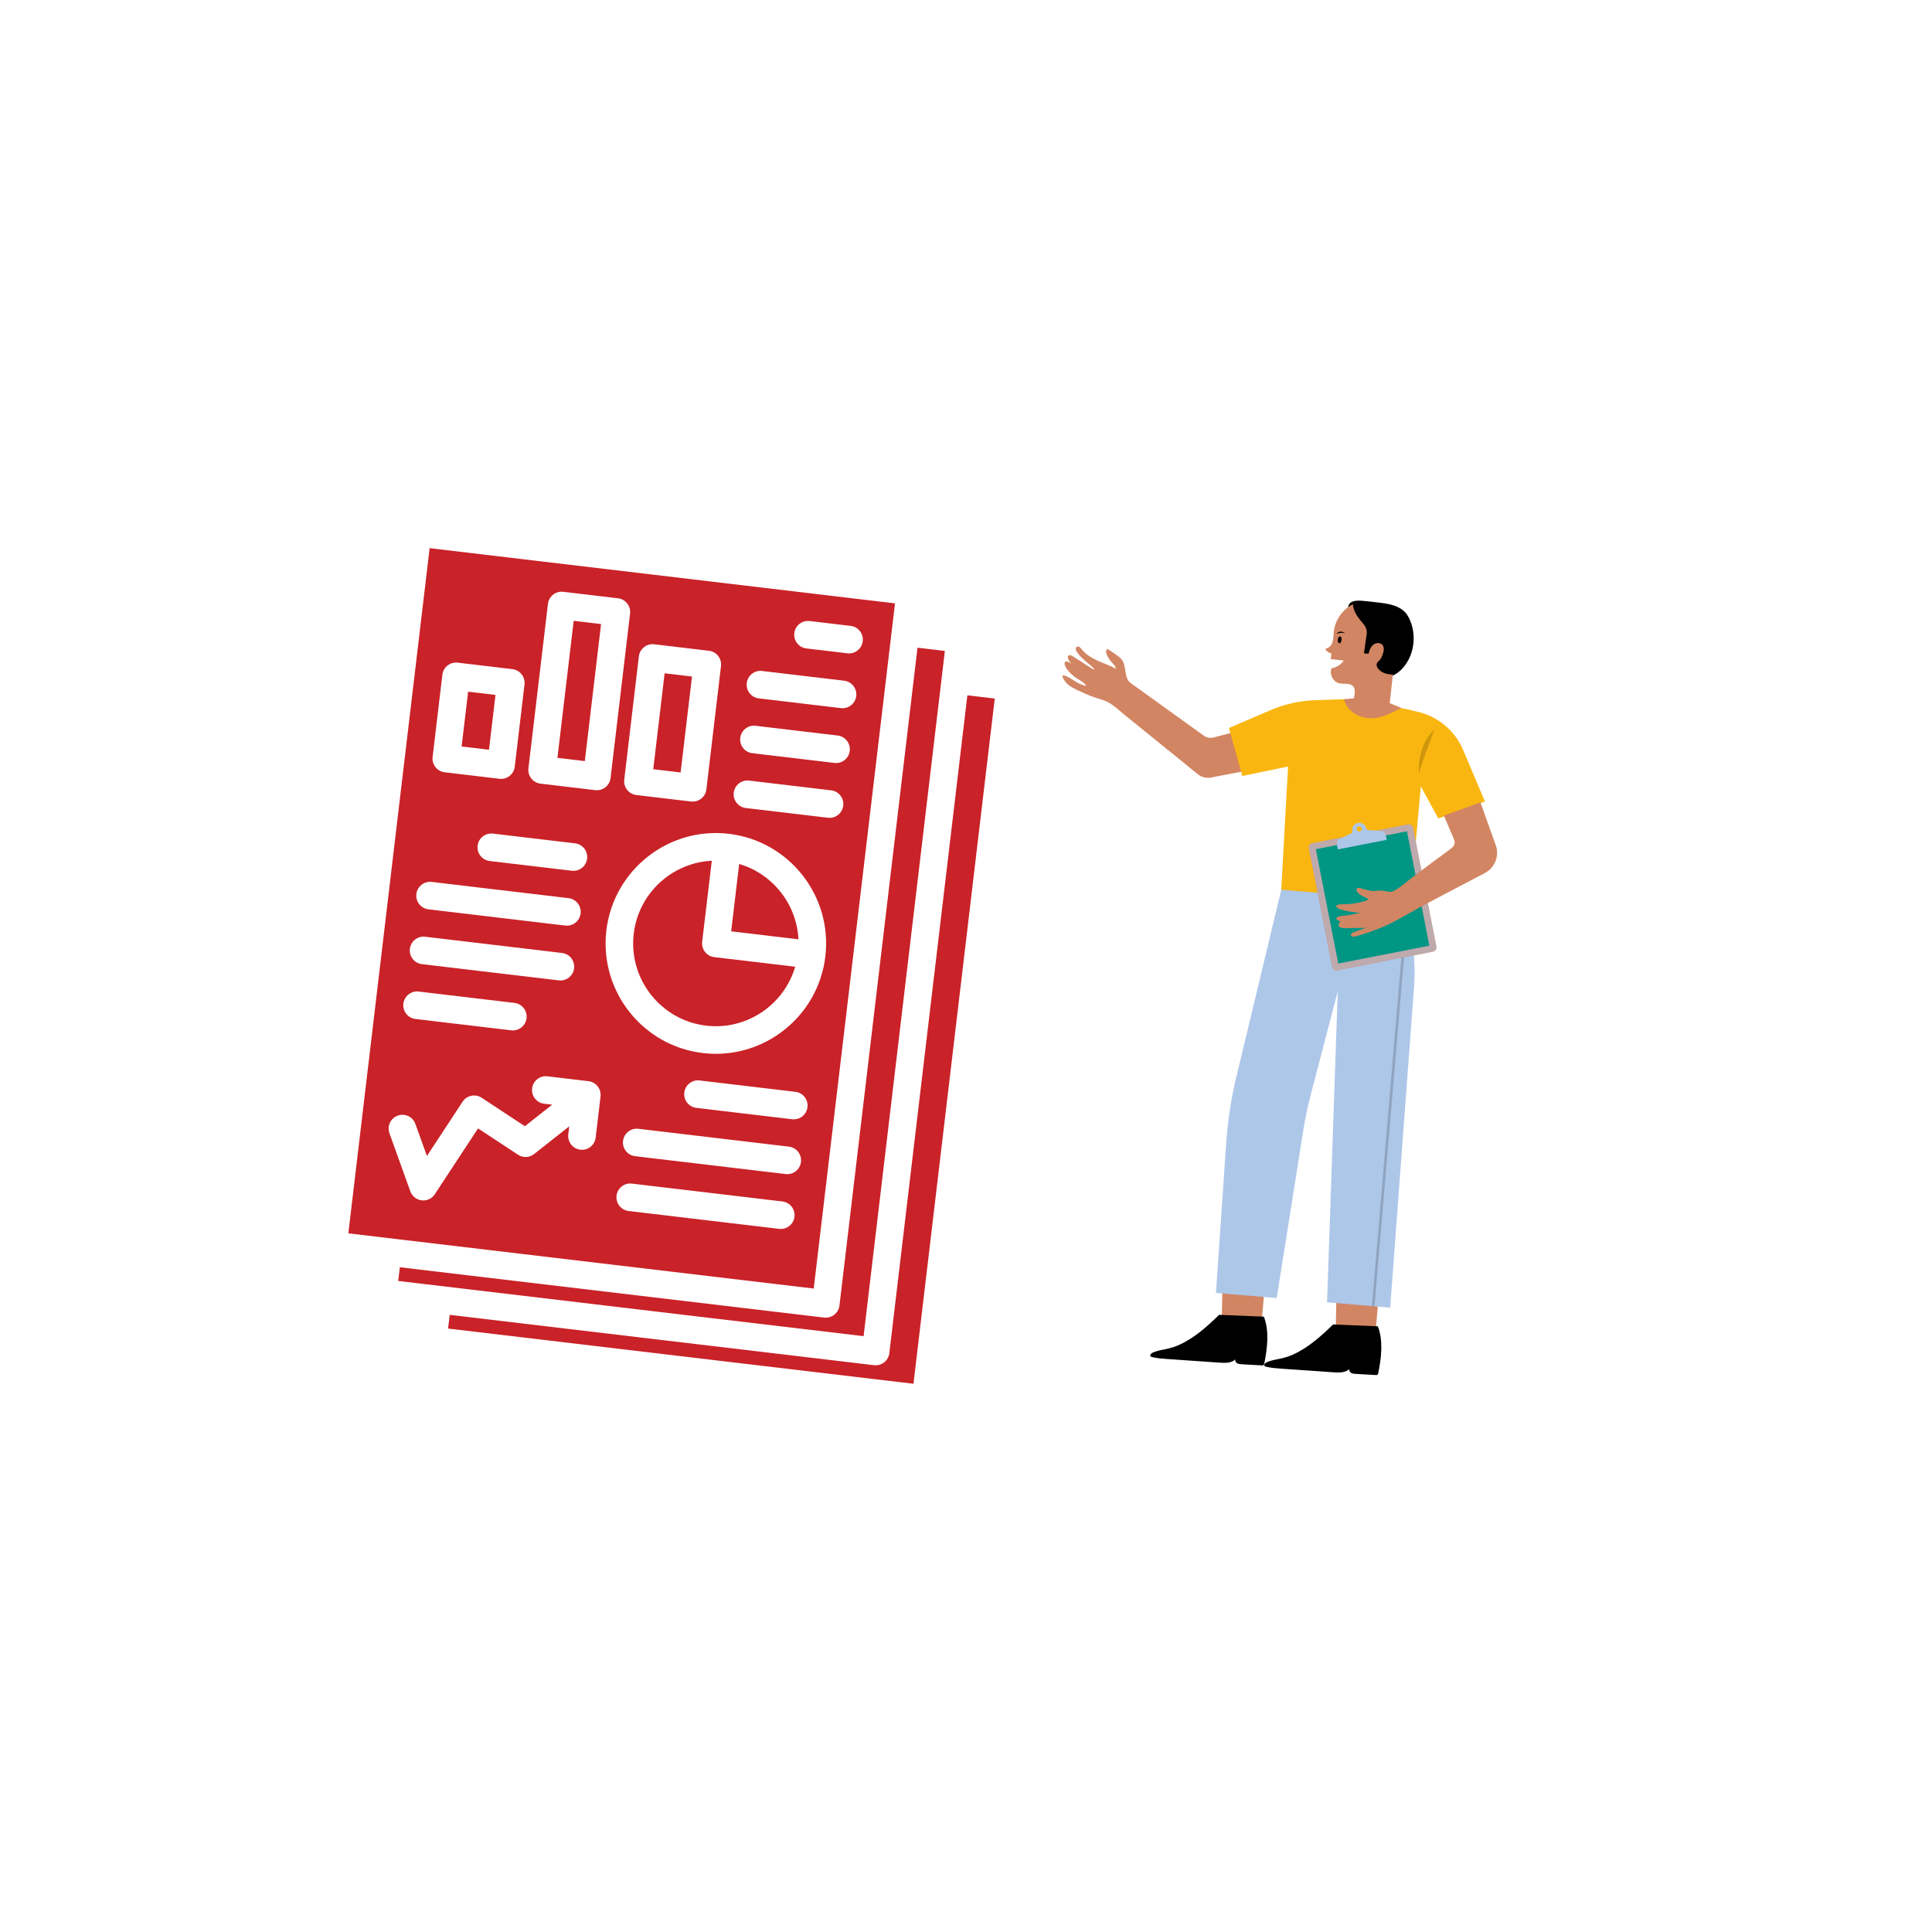 <svg xmlns="http://www.w3.org/2000/svg" xmlns:xlink="http://www.w3.org/1999/xlink" width="1080" zoomAndPan="magnify" viewBox="0 0 810 810" height="1080" preserveAspectRatio="xMidYMid meet" version="1.0"><defs><clipPath id="4ef733960b"><path d="M 565 251 L 593 251 L 593 285 L 565 285 Z M 565 251 " clip-rule="nonzero"/></clipPath><clipPath id="790c8d02e0"><path d="M 448.887 241.418 L 637.215 257.348 L 609.906 580.195 L 421.578 564.266 Z M 448.887 241.418 " clip-rule="nonzero"/></clipPath><clipPath id="9a0919d451"><path d="M 448.887 241.418 L 637.215 257.348 L 609.906 580.195 L 421.578 564.266 Z M 448.887 241.418 " clip-rule="nonzero"/></clipPath><clipPath id="71eae2f9b9"><path d="M 448.887 241.418 L 637.215 257.348 L 609.906 580.195 L 421.578 564.266 Z M 448.887 241.418 " clip-rule="nonzero"/></clipPath><clipPath id="490808ef06"><path d="M 445 271 L 578 271 L 578 558 L 445 558 Z M 445 271 " clip-rule="nonzero"/></clipPath><clipPath id="ce61ad37cd"><path d="M 448.887 241.418 L 637.215 257.348 L 609.906 580.195 L 421.578 564.266 Z M 448.887 241.418 " clip-rule="nonzero"/></clipPath><clipPath id="64d8745cc7"><path d="M 448.887 241.418 L 637.215 257.348 L 609.906 580.195 L 421.578 564.266 Z M 448.887 241.418 " clip-rule="nonzero"/></clipPath><clipPath id="ea579c8922"><path d="M 448.887 241.418 L 637.215 257.348 L 609.906 580.195 L 421.578 564.266 Z M 448.887 241.418 " clip-rule="nonzero"/></clipPath><clipPath id="5c88fad433"><path d="M 515 293 L 623 293 L 623 378 L 515 378 Z M 515 293 " clip-rule="nonzero"/></clipPath><clipPath id="1769aca917"><path d="M 448.887 241.418 L 637.215 257.348 L 609.906 580.195 L 421.578 564.266 Z M 448.887 241.418 " clip-rule="nonzero"/></clipPath><clipPath id="acda768f66"><path d="M 448.887 241.418 L 637.215 257.348 L 609.906 580.195 L 421.578 564.266 Z M 448.887 241.418 " clip-rule="nonzero"/></clipPath><clipPath id="183370d980"><path d="M 448.887 241.418 L 637.215 257.348 L 609.906 580.195 L 421.578 564.266 Z M 448.887 241.418 " clip-rule="nonzero"/></clipPath><clipPath id="fb8cfc15c0"><path d="M 509 373 L 594 373 L 594 549 L 509 549 Z M 509 373 " clip-rule="nonzero"/></clipPath><clipPath id="2967983a37"><path d="M 448.887 241.418 L 637.215 257.348 L 609.906 580.195 L 421.578 564.266 Z M 448.887 241.418 " clip-rule="nonzero"/></clipPath><clipPath id="56d398e2a1"><path d="M 448.887 241.418 L 637.215 257.348 L 609.906 580.195 L 421.578 564.266 Z M 448.887 241.418 " clip-rule="nonzero"/></clipPath><clipPath id="ed5ec14515"><path d="M 448.887 241.418 L 637.215 257.348 L 609.906 580.195 L 421.578 564.266 Z M 448.887 241.418 " clip-rule="nonzero"/></clipPath><clipPath id="828dffcc5b"><path d="M 482 551 L 580 551 L 580 577 L 482 577 Z M 482 551 " clip-rule="nonzero"/></clipPath><clipPath id="697b252f9b"><path d="M 448.887 241.418 L 637.215 257.348 L 609.906 580.195 L 421.578 564.266 Z M 448.887 241.418 " clip-rule="nonzero"/></clipPath><clipPath id="fe14ffa4c9"><path d="M 448.887 241.418 L 637.215 257.348 L 609.906 580.195 L 421.578 564.266 Z M 448.887 241.418 " clip-rule="nonzero"/></clipPath><clipPath id="51a37f4936"><path d="M 448.887 241.418 L 637.215 257.348 L 609.906 580.195 L 421.578 564.266 Z M 448.887 241.418 " clip-rule="nonzero"/></clipPath><clipPath id="fbb60a94df"><path d="M 548 345 L 603 345 L 603 407 L 548 407 Z M 548 345 " clip-rule="nonzero"/></clipPath><clipPath id="daeaa670ae"><path d="M 448.887 241.418 L 637.215 257.348 L 609.906 580.195 L 421.578 564.266 Z M 448.887 241.418 " clip-rule="nonzero"/></clipPath><clipPath id="bcde2ba778"><path d="M 448.887 241.418 L 637.215 257.348 L 609.906 580.195 L 421.578 564.266 Z M 448.887 241.418 " clip-rule="nonzero"/></clipPath><clipPath id="a03b1412ca"><path d="M 448.887 241.418 L 637.215 257.348 L 609.906 580.195 L 421.578 564.266 Z M 448.887 241.418 " clip-rule="nonzero"/></clipPath><clipPath id="071a523b44"><path d="M 551 348 L 600 348 L 600 404 L 551 404 Z M 551 348 " clip-rule="nonzero"/></clipPath><clipPath id="4dad96bc6b"><path d="M 448.887 241.418 L 637.215 257.348 L 609.906 580.195 L 421.578 564.266 Z M 448.887 241.418 " clip-rule="nonzero"/></clipPath><clipPath id="883cbf2ff6"><path d="M 448.887 241.418 L 637.215 257.348 L 609.906 580.195 L 421.578 564.266 Z M 448.887 241.418 " clip-rule="nonzero"/></clipPath><clipPath id="cc2da61cc5"><path d="M 448.887 241.418 L 637.215 257.348 L 609.906 580.195 L 421.578 564.266 Z M 448.887 241.418 " clip-rule="nonzero"/></clipPath><clipPath id="e5ca1b23a0"><path d="M 560 344 L 582 344 L 582 357 L 560 357 Z M 560 344 " clip-rule="nonzero"/></clipPath><clipPath id="bf3c898ef4"><path d="M 448.887 241.418 L 637.215 257.348 L 609.906 580.195 L 421.578 564.266 Z M 448.887 241.418 " clip-rule="nonzero"/></clipPath><clipPath id="3edb8ac8ca"><path d="M 448.887 241.418 L 637.215 257.348 L 609.906 580.195 L 421.578 564.266 Z M 448.887 241.418 " clip-rule="nonzero"/></clipPath><clipPath id="c08e372ffe"><path d="M 448.887 241.418 L 637.215 257.348 L 609.906 580.195 L 421.578 564.266 Z M 448.887 241.418 " clip-rule="nonzero"/></clipPath><clipPath id="98f5bb03bc"><path d="M 555 253 L 628 253 L 628 393 L 555 393 Z M 555 253 " clip-rule="nonzero"/></clipPath><clipPath id="bec75802db"><path d="M 448.887 241.418 L 637.215 257.348 L 609.906 580.195 L 421.578 564.266 Z M 448.887 241.418 " clip-rule="nonzero"/></clipPath><clipPath id="da836f52ef"><path d="M 448.887 241.418 L 637.215 257.348 L 609.906 580.195 L 421.578 564.266 Z M 448.887 241.418 " clip-rule="nonzero"/></clipPath><clipPath id="10d56cedc7"><path d="M 448.887 241.418 L 637.215 257.348 L 609.906 580.195 L 421.578 564.266 Z M 448.887 241.418 " clip-rule="nonzero"/></clipPath><clipPath id="d4b519e603"><path d="M 575 305 L 602 305 L 602 548 L 575 548 Z M 575 305 " clip-rule="nonzero"/></clipPath><clipPath id="758ecc4791"><path d="M 448.887 241.418 L 637.215 257.348 L 609.906 580.195 L 421.578 564.266 Z M 448.887 241.418 " clip-rule="nonzero"/></clipPath><clipPath id="373a1b53d7"><path d="M 448.887 241.418 L 637.215 257.348 L 609.906 580.195 L 421.578 564.266 Z M 448.887 241.418 " clip-rule="nonzero"/></clipPath><clipPath id="ceb65a55b8"><path d="M 448.887 241.418 L 637.215 257.348 L 609.906 580.195 L 421.578 564.266 Z M 448.887 241.418 " clip-rule="nonzero"/></clipPath><clipPath id="c3243d943a"><path d="M 560 264 L 564 264 L 564 270 L 560 270 Z M 560 264 " clip-rule="nonzero"/></clipPath><clipPath id="26e4b6cb4e"><path d="M 448.887 241.418 L 637.215 257.348 L 609.906 580.195 L 421.578 564.266 Z M 448.887 241.418 " clip-rule="nonzero"/></clipPath><clipPath id="33b3cf6032"><path d="M 448.887 241.418 L 637.215 257.348 L 609.906 580.195 L 421.578 564.266 Z M 448.887 241.418 " clip-rule="nonzero"/></clipPath><clipPath id="9a58934e74"><path d="M 448.887 241.418 L 637.215 257.348 L 609.906 580.195 L 421.578 564.266 Z M 448.887 241.418 " clip-rule="nonzero"/></clipPath><clipPath id="7fd525d84a"><path d="M 265 360 L 334 360 L 334 431 L 265 431 Z M 265 360 " clip-rule="nonzero"/></clipPath><clipPath id="922a5c31c3"><path d="M 179.977 229.797 L 421.285 258.426 L 383.117 580.168 L 141.809 551.543 Z M 179.977 229.797 " clip-rule="nonzero"/></clipPath><clipPath id="c2f2d284ca"><path d="M 179.977 229.797 L 421.285 258.426 L 383.117 580.168 L 141.809 551.543 Z M 179.977 229.797 " clip-rule="nonzero"/></clipPath><clipPath id="eae1798704"><path d="M 306 362 L 335 362 L 335 394 L 306 394 Z M 306 362 " clip-rule="nonzero"/></clipPath><clipPath id="fb0e189f64"><path d="M 179.977 229.797 L 421.285 258.426 L 383.117 580.168 L 141.809 551.543 Z M 179.977 229.797 " clip-rule="nonzero"/></clipPath><clipPath id="633700e825"><path d="M 179.977 229.797 L 421.285 258.426 L 383.117 580.168 L 141.809 551.543 Z M 179.977 229.797 " clip-rule="nonzero"/></clipPath><clipPath id="5f1ca928f8"><path d="M 193 289 L 208 289 L 208 315 L 193 315 Z M 193 289 " clip-rule="nonzero"/></clipPath><clipPath id="d8636bca84"><path d="M 179.977 229.797 L 421.285 258.426 L 383.117 580.168 L 141.809 551.543 Z M 179.977 229.797 " clip-rule="nonzero"/></clipPath><clipPath id="ad76dc4c5b"><path d="M 179.977 229.797 L 421.285 258.426 L 383.117 580.168 L 141.809 551.543 Z M 179.977 229.797 " clip-rule="nonzero"/></clipPath><clipPath id="6158a1178e"><path d="M 233 260 L 252 260 L 252 320 L 233 320 Z M 233 260 " clip-rule="nonzero"/></clipPath><clipPath id="5cd883d400"><path d="M 179.977 229.797 L 421.285 258.426 L 383.117 580.168 L 141.809 551.543 Z M 179.977 229.797 " clip-rule="nonzero"/></clipPath><clipPath id="3b33989a26"><path d="M 179.977 229.797 L 421.285 258.426 L 383.117 580.168 L 141.809 551.543 Z M 179.977 229.797 " clip-rule="nonzero"/></clipPath><clipPath id="a29977bcf8"><path d="M 166 271 L 397 271 L 397 561 L 166 561 Z M 166 271 " clip-rule="nonzero"/></clipPath><clipPath id="2d3b4e762c"><path d="M 179.977 229.797 L 421.285 258.426 L 383.117 580.168 L 141.809 551.543 Z M 179.977 229.797 " clip-rule="nonzero"/></clipPath><clipPath id="4057663a5e"><path d="M 179.977 229.797 L 421.285 258.426 L 383.117 580.168 L 141.809 551.543 Z M 179.977 229.797 " clip-rule="nonzero"/></clipPath><clipPath id="d5f7103e9e"><path d="M 273 282 L 291 282 L 291 324 L 273 324 Z M 273 282 " clip-rule="nonzero"/></clipPath><clipPath id="b2cb94703d"><path d="M 179.977 229.797 L 421.285 258.426 L 383.117 580.168 L 141.809 551.543 Z M 179.977 229.797 " clip-rule="nonzero"/></clipPath><clipPath id="2386a862e3"><path d="M 179.977 229.797 L 421.285 258.426 L 383.117 580.168 L 141.809 551.543 Z M 179.977 229.797 " clip-rule="nonzero"/></clipPath><clipPath id="0e3c334725"><path d="M 187 291 L 418 291 L 418 581 L 187 581 Z M 187 291 " clip-rule="nonzero"/></clipPath><clipPath id="b443564699"><path d="M 179.977 229.797 L 421.285 258.426 L 383.117 580.168 L 141.809 551.543 Z M 179.977 229.797 " clip-rule="nonzero"/></clipPath><clipPath id="f1eb5f5e76"><path d="M 179.977 229.797 L 421.285 258.426 L 383.117 580.168 L 141.809 551.543 Z M 179.977 229.797 " clip-rule="nonzero"/></clipPath><clipPath id="b79261f348"><path d="M 146 229 L 376 229 L 376 541 L 146 541 Z M 146 229 " clip-rule="nonzero"/></clipPath><clipPath id="681d6c4c9b"><path d="M 179.977 229.797 L 421.285 258.426 L 383.117 580.168 L 141.809 551.543 Z M 179.977 229.797 " clip-rule="nonzero"/></clipPath><clipPath id="14e64eb2d7"><path d="M 179.977 229.797 L 421.285 258.426 L 383.117 580.168 L 141.809 551.543 Z M 179.977 229.797 " clip-rule="nonzero"/></clipPath></defs><g clip-path="url(#4ef733960b)"><g clip-path="url(#790c8d02e0)"><g clip-path="url(#9a0919d451)"><g clip-path="url(#71eae2f9b9)"><path fill="#000000" d="M 571.375 251.906 C 573.816 252.129 576.254 252.395 578.684 252.707 C 582.523 253.195 586.676 253.965 589.238 256.867 C 590.09 257.832 590.707 258.984 591.207 260.168 C 594.098 267.039 592.715 275.668 587.371 280.867 C 585.074 283.102 581.758 284.719 578.691 283.789 C 576.551 283.137 574.941 281.379 573.621 279.574 C 572.516 278.07 571.535 276.484 570.551 274.898 C 569.723 273.562 568.883 272.199 568.469 270.68 C 568.051 269.156 568.082 267.547 567.871 265.977 C 567.391 262.359 565.625 259.027 565.254 255.391 C 564.887 251.777 568.527 251.648 571.375 251.906 Z M 571.375 251.906 " fill-opacity="1" fill-rule="nonzero"/></g></g></g></g><g clip-path="url(#490808ef06)"><g clip-path="url(#ce61ad37cd)"><g clip-path="url(#64d8745cc7)"><g clip-path="url(#ea579c8922)"><path fill="#d28562" d="M 512.266 551.293 L 512.531 538.477 L 530.176 539.969 L 529 553.852 L 512.395 551.969 M 560.176 556.012 L 576.785 557.895 L 577.957 544.012 L 560.312 542.52 L 560.051 555.336 M 518.652 306.609 L 508.789 309.195 C 507.379 309.562 505.875 309.285 504.688 308.43 L 502.734 307.023 C 498.027 303.633 493.32 300.246 488.613 296.855 C 483.75 293.352 478.891 289.84 474.02 286.352 C 471.219 284.352 472.371 279.555 470.508 276.836 C 469.73 275.684 468.547 274.883 467.395 274.105 C 466.469 273.488 465.547 272.863 464.625 272.234 C 464.5 272.148 464.352 272.07 464.219 272.113 C 464.105 272.137 464.031 272.23 463.98 272.324 C 463.52 273.098 463.82 274.098 464.211 274.898 C 464.746 275.977 465.43 276.969 466.254 277.848 C 466.93 278.574 467.754 279.336 467.801 280.34 C 465.375 279.035 462.754 278.156 460.238 277.012 C 457.734 275.867 455.293 274.43 453.562 272.289 C 453.258 271.898 452.961 271.492 452.543 271.246 C 452.125 271.004 451.523 270.984 451.199 271.344 C 450.801 271.781 451.004 272.488 451.297 273.008 C 451.957 274.172 452.918 275.141 453.879 276.078 C 455.457 277.641 459.023 280.273 458.785 280.598 C 458.574 281.125 452.684 276.844 449.547 275.023 C 449.09 274.754 448.504 274.516 448.055 274.797 C 447.406 275.203 447.703 276.215 448.109 276.863 C 448.43 277.363 448.773 277.852 449.148 278.324 C 448.648 277.906 448.082 277.574 447.477 277.359 C 446.867 277.145 446.227 277.625 446.316 278.262 C 446.449 279.207 446.992 280.121 447.594 280.891 C 448.684 282.289 450.004 283.5 451.492 284.449 C 452.207 284.91 452.957 285.316 453.656 285.801 C 453.992 286.035 454.316 286.281 454.613 286.562 C 454.863 286.797 455.375 287.219 455.305 287.391 C 455.184 287.68 453.816 287.145 453.645 287.086 C 450.941 286.172 448.898 284.02 446.16 283.184 C 446.012 283.141 445.84 283.102 445.703 283.168 C 445.383 283.316 445.453 283.793 445.602 284.113 C 446.156 285.312 446.988 286.383 448.016 287.203 C 449.074 288.062 450.316 288.66 451.551 289.25 C 453.941 290.383 456.348 291.52 458.863 292.359 C 461.012 293.059 463.355 293.648 465.301 294.824 C 467.406 296.102 469.277 297.91 471.184 299.457 C 475.496 302.953 479.809 306.449 484.121 309.941 C 488.777 313.719 493.434 317.492 498.09 321.266 L 502.23 324.621 C 503.754 325.855 505.746 326.355 507.672 325.988 L 522.875 323.074 Z M 518.652 306.609 " fill-opacity="1" fill-rule="nonzero"/></g></g></g></g><g clip-path="url(#5c88fad433)"><g clip-path="url(#1769aca917)"><g clip-path="url(#acda768f66)"><g clip-path="url(#183370d980)"><path fill="#fab610" d="M 587.625 296.875 L 594.293 298.398 C 602.82 300.34 609.902 306.242 613.359 314.277 L 622.547 336.016 L 603.027 343.152 L 595.672 329.648 L 591.363 377.594 L 537.121 374.008 L 540.031 321.371 L 520.84 325.328 L 515.246 305.23 L 532.457 297.816 C 538.504 295.211 544.984 293.762 551.566 293.547 L 563.594 293.152 Z M 587.625 296.875 " fill-opacity="1" fill-rule="nonzero"/></g></g></g></g><g clip-path="url(#fb8cfc15c0)"><g clip-path="url(#2967983a37)"><g clip-path="url(#56d398e2a1)"><g clip-path="url(#ed5ec14515)"><path fill="#adc7e9" d="M 591.363 377.594 L 592.918 402.625 C 593.148 406.328 593.125 410.035 592.852 413.73 L 582.84 548.238 L 556.375 546 L 560.863 415.609 L 549.48 459.191 C 548.23 463.973 547.219 468.809 546.445 473.684 L 535.27 544.215 L 509.801 542.059 L 514.07 479.453 C 514.715 470.02 516.148 460.656 518.355 451.453 L 537.18 373.008 Z M 591.363 377.594 " fill-opacity="1" fill-rule="nonzero"/></g></g></g></g><g clip-path="url(#828dffcc5b)"><g clip-path="url(#697b252f9b)"><g clip-path="url(#fe14ffa4c9)"><g clip-path="url(#51a37f4936)"><path fill="#000000" d="M 530.047 571.68 C 530 571.922 529.938 572.191 529.73 572.344 C 529.531 572.477 529.262 572.469 529.016 572.449 C 526.242 572.293 523.473 572.141 520.699 571.977 C 520.008 571.934 519.293 571.891 518.695 571.559 C 518.102 571.219 517.676 570.504 517.941 569.898 C 516.371 571.504 513.715 571.465 511.398 571.305 C 509.156 571.148 506.918 570.996 504.676 570.832 C 499.566 570.48 494.457 570.129 489.344 569.773 C 487.227 569.621 485.086 569.477 483.027 568.957 C 482.797 568.895 482.562 568.828 482.398 568.664 C 481.902 568.137 482.629 567.387 483.293 567.09 C 485.074 566.297 487.039 565.969 488.953 565.582 C 490.789 565.219 492.477 564.68 494.18 563.926 C 500.66 561.066 506.207 556.055 511.129 551.246 L 529.875 552.02 C 532.242 557.949 531.316 565.488 530.047 571.68 Z M 577.828 575.723 C 577.781 575.965 577.719 576.234 577.512 576.383 C 577.312 576.516 577.043 576.512 576.797 576.492 C 574.023 576.336 571.254 576.18 568.48 576.02 C 567.789 575.977 567.074 575.934 566.477 575.602 C 565.883 575.258 565.457 574.543 565.723 573.941 C 564.152 575.547 561.496 575.504 559.18 575.348 C 556.938 575.191 554.699 575.039 552.457 574.875 C 547.348 574.523 542.238 574.168 537.125 573.816 C 535.008 573.664 532.867 573.516 530.805 573 C 530.578 572.934 530.344 572.871 530.18 572.707 C 529.684 572.18 530.406 571.43 531.074 571.133 C 532.855 570.34 534.82 570.012 536.734 569.625 C 538.57 569.262 540.258 568.723 541.957 567.969 C 548.441 565.109 553.984 560.098 558.91 555.289 L 577.656 556.062 C 580.023 561.988 579.098 569.527 577.828 575.723 Z M 577.828 575.723 " fill-opacity="1" fill-rule="nonzero"/></g></g></g></g><g clip-path="url(#fbb60a94df)"><g clip-path="url(#daeaa670ae)"><g clip-path="url(#bcde2ba778)"><g clip-path="url(#a03b1412ca)"><path fill="#d28562" d="M 600.766 398.98 L 560.621 406.852 C 559.633 407.047 558.676 406.402 558.484 405.414 L 548.738 355.656 C 548.543 354.668 549.188 353.711 550.176 353.52 L 590.316 345.645 C 591.305 345.449 592.262 346.094 592.457 347.082 L 602.203 396.84 C 602.395 397.828 601.75 398.785 600.766 398.98 Z M 600.766 398.98 " fill-opacity="1" fill-rule="nonzero"/><path fill="#adc7e9" d="M 600.766 398.98 L 560.621 406.852 C 559.633 407.047 558.676 406.402 558.484 405.414 L 548.738 355.656 C 548.543 354.668 549.188 353.711 550.176 353.52 L 590.316 345.645 C 591.305 345.449 592.262 346.094 592.457 347.082 L 602.203 396.84 C 602.395 397.828 601.75 398.785 600.766 398.98 Z M 600.766 398.98 " fill-opacity="0.549" fill-rule="nonzero"/></g></g></g></g><g clip-path="url(#071a523b44)"><g clip-path="url(#4dad96bc6b)"><g clip-path="url(#883cbf2ff6)"><g clip-path="url(#cc2da61cc5)"><path fill="#009684" d="M 599.266 396.477 L 561.066 403.973 L 551.672 356.02 L 589.875 348.527 Z M 599.266 396.477 " fill-opacity="1" fill-rule="nonzero"/></g></g></g></g><g clip-path="url(#e5ca1b23a0)"><g clip-path="url(#bf3c898ef4)"><g clip-path="url(#3edb8ac8ca)"><g clip-path="url(#c08e372ffe)"><path fill="#adc7e9" d="M 578.887 348.309 L 573.695 348.016 C 573.238 347.992 572.859 347.672 572.773 347.242 C 572.477 345.723 570.949 344.742 569.359 345.055 C 567.77 345.367 566.723 346.852 567.023 348.371 C 567.105 348.801 566.875 349.238 566.461 349.438 L 561.762 351.668 C 560.832 352.109 560.312 353.094 560.504 354.066 L 560.906 356.113 L 581.359 352.102 L 580.961 350.055 C 580.77 349.082 579.918 348.367 578.887 348.309 Z M 570.055 348.605 C 569.461 348.723 568.883 348.336 568.766 347.738 C 568.648 347.145 569.039 346.566 569.633 346.449 C 570.227 346.332 570.805 346.723 570.922 347.316 C 571.039 347.914 570.648 348.492 570.055 348.605 Z M 570.055 348.605 " fill-opacity="1" fill-rule="nonzero"/></g></g></g></g><g clip-path="url(#98f5bb03bc)"><g clip-path="url(#bec75802db)"><g clip-path="url(#da836f52ef)"><g clip-path="url(#10d56cedc7)"><path fill="#d28562" d="M 570.867 260.691 C 571.844 261.816 572.82 263.059 573.008 264.535 C 573.113 265.34 572.973 266.148 572.836 266.945 C 572.449 269.152 572.223 271.699 571.84 273.902 L 573.73 274.113 C 574.094 272.742 574.59 271.328 575.66 270.398 C 576.73 269.473 578.531 269.254 579.504 270.281 C 580.523 271.359 580.168 273.105 579.645 274.496 C 579.312 275.379 578.922 276.273 578.262 276.949 C 577.926 277.293 577.52 277.582 577.309 278.012 C 576.949 278.734 577.254 279.617 577.738 280.262 C 579.172 282.172 581.582 282.773 583.969 282.82 L 582.645 294.785 C 582.645 294.785 587.625 296.875 587.625 296.875 C 587.281 296.789 585.066 298.047 584.578 298.305 C 583.473 298.895 582.32 299.242 581.191 299.754 C 576.332 301.945 570.375 301.641 566.324 297.945 C 565.488 297.18 564.824 296.359 564.316 295.359 C 564.23 295.188 563.195 293.195 563.594 293.152 C 563.598 293.152 567.602 292.758 567.602 292.758 C 567.602 292.758 568.402 289.703 567.715 288.293 C 567.211 287.262 565.977 286.805 564.832 286.699 C 563.688 286.594 562.512 286.734 561.398 286.453 C 558.828 285.801 557.238 282.621 558.266 280.172 C 560.309 279.871 562.203 278.664 563.336 276.938 C 561.535 276.73 559.738 276.523 557.941 276.316 C 558.008 275.688 558.078 275.059 558.145 274.43 C 558.164 274.27 558.176 274.09 558.082 273.957 C 557.98 273.82 557.797 273.781 557.633 273.738 C 556.93 273.551 556.293 273.117 555.863 272.531 C 555.789 272.43 555.719 272.316 555.727 272.195 C 555.742 271.93 556.074 271.832 556.328 271.758 C 557.559 271.41 558.379 270.211 558.723 268.977 C 559.062 267.742 559.023 266.441 559.145 265.168 C 559.617 260.199 562.75 255.527 567.234 253.34 C 567.258 255.98 569.141 258.691 570.867 260.691 Z M 627.109 354.367 L 620.68 336.387 L 605.348 341.938 L 609.648 352.023 C 610.152 353.207 609.793 354.582 608.785 355.363 C 606.977 356.891 604.965 358.23 603.074 359.652 C 597.527 363.809 594.035 366.305 588.543 370.66 C 587.543 371.453 584.5 373.859 583.18 373.914 C 581.781 373.973 580.414 373.414 579.02 373.387 C 577.977 373.363 576.938 373.594 575.887 373.594 C 573.891 373.59 572 372.727 570.039 372.297 C 569.695 372.223 569.316 372.172 569.035 372.367 C 568.523 372.719 568.73 373.523 569.105 374.02 C 570.074 375.285 571.672 375.848 573.09 376.582 C 573.352 376.715 573.648 376.969 573.52 377.234 C 573.449 377.371 573.305 377.434 573.156 377.477 C 570.016 378.551 566.703 379.102 563.391 379.109 C 562.48 379.121 561.551 379.086 560.707 379.418 C 560.527 379.48 560.344 379.574 560.254 379.742 C 560.008 380.195 560.551 380.645 561.016 380.84 C 563.863 382.066 567.016 382.379 570.105 382.684 C 567.887 383.262 565.637 383.676 563.355 383.922 C 562.625 383.992 560.5 384.086 560.297 385.047 C 560.203 385.523 560.617 385.797 561.004 385.918 C 561.391 386.027 561.844 386.109 562.043 386.445 C 562 386.461 561.965 386.48 561.918 386.512 C 560.941 387.031 561.035 388.531 562.09 388.883 C 562.855 389.148 563.754 389.168 564.578 389.148 C 567.27 389.094 569.953 389.043 572.645 388.988 C 571.016 389.574 569.395 390.172 567.766 390.77 C 567.348 390.922 565.797 391.723 566.504 392.332 C 567.434 393.133 569.234 392.344 570.203 392.051 C 575.215 390.531 580.148 388.691 584.781 386.223 C 589.34 383.793 593.777 381.137 598.355 378.73 C 601.75 376.945 605.145 375.16 608.543 373.375 C 613.219 370.914 617.895 368.457 622.574 365.996 C 626.773 363.785 628.707 358.824 627.109 354.367 Z M 627.109 354.367 " fill-opacity="1" fill-rule="nonzero"/></g></g></g></g><g clip-path="url(#d4b519e603)"><g clip-path="url(#758ecc4791)"><g clip-path="url(#373a1b53d7)"><g clip-path="url(#ceb65a55b8)"><path fill="#000000" d="M 594.828 324.316 C 594.637 317.645 596.398 310.57 601.234 305.973 C 599.254 312.039 596.617 318.191 594.828 324.316 Z M 588.09 401.465 L 575.723 547.637 M 588.648 401.355 L 587.531 401.574 L 575.18 547.59 L 576.27 547.684 Z M 588.648 401.355 " fill-opacity="0.176" fill-rule="nonzero"/></g></g></g></g><g clip-path="url(#c3243d943a)"><g clip-path="url(#26e4b6cb4e)"><g clip-path="url(#33b3cf6032)"><g clip-path="url(#9a58934e74)"><path fill="#000000" d="M 562.453 268.332 C 562.363 269.129 561.941 269.734 561.512 269.688 C 561.078 269.641 560.797 268.953 560.887 268.156 C 560.977 267.359 561.398 266.75 561.828 266.801 C 562.262 266.848 562.543 267.531 562.453 268.332 Z M 561.34 264.961 C 560.98 265.094 560.598 265.418 560.477 265.781 C 561.547 265.258 562.816 265.164 563.953 265.523 C 563.191 264.891 562.266 264.617 561.34 264.961 Z M 561.34 264.961 " fill-opacity="1" fill-rule="nonzero"/></g></g></g></g><g clip-path="url(#7fd525d84a)"><g clip-path="url(#922a5c31c3)"><g clip-path="url(#c2f2d284ca)"><path fill="#c92228" d="M 294.387 394.852 L 298.422 360.867 C 281.832 361.684 267.719 374.398 265.695 391.449 C 263.441 410.457 277.051 427.754 296.039 430.008 C 313.066 432.027 328.719 421.262 333.391 405.305 L 299.445 401.281 C 296.277 400.902 294.012 398.027 294.387 394.852 Z M 294.387 394.852 " fill-opacity="1" fill-rule="nonzero"/></g></g></g><g clip-path="url(#eae1798704)"><g clip-path="url(#fb0e189f64)"><g clip-path="url(#633700e825)"><path fill="#c92228" d="M 309.898 362.23 L 306.547 390.469 L 334.754 393.816 C 334.035 379.117 324.004 366.367 309.898 362.23 Z M 309.898 362.23 " fill-opacity="1" fill-rule="nonzero"/></g></g></g><g clip-path="url(#5f1ca928f8)"><g clip-path="url(#d8636bca84)"><g clip-path="url(#ad76dc4c5b)"><path fill="#c92228" d="M 196.262 289.992 L 207.738 291.355 L 205.012 314.336 L 193.535 312.973 Z M 196.262 289.992 " fill-opacity="1" fill-rule="nonzero"/></g></g></g><g clip-path="url(#6158a1178e)"><g clip-path="url(#5cd883d400)"><g clip-path="url(#3b33989a26)"><path fill="#c92228" d="M 240.52 260.285 L 252 261.645 L 245.184 319.102 L 233.707 317.738 Z M 240.52 260.285 " fill-opacity="1" fill-rule="nonzero"/></g></g></g><g clip-path="url(#a29977bcf8)"><g clip-path="url(#2d3b4e762c)"><g clip-path="url(#4057663a5e)"><path fill="#c92228" d="M 396.141 272.922 L 384.664 271.559 L 351.949 547.34 C 351.574 550.512 348.699 552.781 345.531 552.402 L 167.637 531.301 L 166.953 537.047 L 362.062 560.191 Z M 396.141 272.922 " fill-opacity="1" fill-rule="nonzero"/></g></g></g><g clip-path="url(#d5f7103e9e)"><g clip-path="url(#b2cb94703d)"><g clip-path="url(#2386a862e3)"><path fill="#c92228" d="M 278.645 282.285 L 290.121 283.648 L 285.352 323.867 L 273.875 322.504 Z M 278.645 282.285 " fill-opacity="1" fill-rule="nonzero"/></g></g></g><g clip-path="url(#0e3c334725)"><g clip-path="url(#b443564699)"><g clip-path="url(#f1eb5f5e76)"><path fill="#c92228" d="M 405.574 291.52 L 372.859 567.297 C 372.48 570.473 369.609 572.738 366.438 572.363 L 188.543 551.258 L 187.863 557.004 L 382.973 580.152 L 417.051 292.879 Z M 405.574 291.52 " fill-opacity="1" fill-rule="nonzero"/></g></g></g><g clip-path="url(#b79261f348)"><g clip-path="url(#681d6c4c9b)"><g clip-path="url(#14e64eb2d7)"><path fill="#c92228" d="M 375.234 252.961 L 180.125 229.816 L 146.043 517.086 L 341.152 540.23 Z M 267.852 275.18 C 268.227 272.008 271.102 269.738 274.27 270.113 L 297.223 272.84 C 300.395 273.215 302.656 276.09 302.281 279.266 L 296.148 330.973 C 295.77 334.145 292.895 336.414 289.727 336.039 L 266.773 333.316 C 263.605 332.938 261.34 330.062 261.715 326.887 Z M 229.727 253.18 C 230.102 250.004 232.977 247.738 236.145 248.113 L 259.102 250.836 C 262.27 251.211 264.531 254.09 264.156 257.262 L 255.977 326.207 C 255.602 329.379 252.727 331.648 249.559 331.273 L 226.605 328.551 C 223.434 328.172 221.172 325.297 221.547 322.125 Z M 246.148 360 C 245.773 363.172 242.898 365.441 239.73 365.062 L 205.297 360.98 C 202.129 360.605 199.863 357.727 200.242 354.555 C 200.617 351.379 203.492 349.113 206.66 349.488 L 241.094 353.574 C 244.262 353.949 246.527 356.828 246.148 360 Z M 185.465 282.887 C 185.844 279.711 188.719 277.445 191.887 277.82 L 214.84 280.543 C 218.008 280.918 220.273 283.797 219.898 286.969 L 215.809 321.441 C 215.434 324.613 212.559 326.883 209.387 326.508 L 186.434 323.785 C 183.266 323.406 181 320.531 181.379 317.359 Z M 180.98 369.746 L 238.367 376.555 C 241.535 376.93 243.801 379.809 243.422 382.98 C 243.047 386.152 240.172 388.422 237.004 388.047 L 179.617 381.238 C 176.449 380.863 174.184 377.984 174.562 374.812 C 174.938 371.641 177.812 369.371 180.98 369.746 Z M 178.254 392.73 L 235.641 399.535 C 238.809 399.914 241.074 402.789 240.695 405.961 C 240.32 409.137 237.445 411.402 234.277 411.027 L 176.891 404.219 C 173.723 403.844 171.457 400.965 171.836 397.793 C 172.211 394.621 175.086 392.352 178.254 392.73 Z M 175.527 415.711 L 215.699 420.477 C 218.867 420.852 221.133 423.73 220.754 426.902 C 220.379 430.074 217.504 432.344 214.336 431.969 L 174.164 427.203 C 170.996 426.824 168.73 423.949 169.109 420.777 C 169.484 417.602 172.359 415.336 175.527 415.711 Z M 249.734 476.949 C 249.355 480.125 246.484 482.391 243.312 482.016 C 240.145 481.641 237.879 478.762 238.258 475.59 L 238.656 472.223 L 223.934 483.836 C 221.98 485.379 219.262 485.492 217.184 484.125 L 200.422 473.09 L 182.293 500.688 C 181.09 502.52 178.957 503.512 176.781 503.254 C 174.609 502.996 172.766 501.531 172.027 499.469 L 163.277 475.125 C 162.195 472.121 163.754 468.805 166.758 467.723 C 169.762 466.641 173.07 468.199 174.152 471.203 L 178.988 484.66 L 193.941 461.898 C 195.695 459.23 199.277 458.488 201.945 460.242 L 220.055 472.168 L 231.504 463.137 L 228.145 462.738 C 224.973 462.359 222.711 459.484 223.086 456.309 C 223.461 453.137 226.336 450.871 229.508 451.246 L 246.723 453.289 C 249.891 453.664 252.156 456.543 251.777 459.715 Z M 326.664 515.207 L 263.543 507.719 C 260.371 507.344 258.109 504.465 258.484 501.293 C 258.859 498.121 261.734 495.852 264.906 496.23 L 328.027 503.719 C 331.195 504.094 333.461 506.969 333.086 510.145 C 332.707 513.316 329.832 515.582 326.664 515.207 Z M 329.391 492.227 L 266.266 484.738 C 263.098 484.363 260.836 481.484 261.211 478.312 C 261.586 475.141 264.461 472.871 267.629 473.246 L 330.754 480.734 C 333.922 481.113 336.188 483.988 335.812 487.16 C 335.434 490.336 332.559 492.602 329.391 492.227 Z M 332.117 469.246 L 291.949 464.48 C 288.777 464.102 286.516 461.227 286.891 458.055 C 287.266 454.879 290.141 452.613 293.312 452.988 L 333.48 457.754 C 336.648 458.129 338.914 461.008 338.539 464.18 C 338.16 467.352 335.285 469.621 332.117 469.246 Z M 294.676 441.496 C 269.359 438.496 251.211 415.434 254.219 390.09 C 257.227 364.742 280.266 346.566 305.578 349.57 C 330.895 352.574 349.043 375.637 346.035 400.98 C 343.027 426.324 319.988 444.5 294.676 441.496 Z M 347.113 342.844 L 312.68 338.762 C 309.512 338.383 307.246 335.508 307.625 332.336 C 308 329.16 310.875 326.895 314.043 327.27 L 348.477 331.355 C 351.645 331.73 353.91 334.609 353.531 337.781 C 353.156 340.953 350.281 343.223 347.113 342.844 Z M 349.84 319.863 L 315.406 315.777 C 312.238 315.402 309.973 312.527 310.352 309.352 C 310.727 306.18 313.602 303.914 316.77 304.289 L 351.203 308.371 C 354.371 308.75 356.637 311.625 356.258 314.801 C 355.883 317.973 353.008 320.238 349.84 319.863 Z M 352.566 296.883 L 318.133 292.797 C 314.965 292.422 312.699 289.543 313.078 286.371 C 313.453 283.199 316.328 280.93 319.496 281.305 L 353.93 285.391 C 357.098 285.766 359.363 288.645 358.984 291.816 C 358.609 294.988 355.734 297.258 352.566 296.883 Z M 355.293 273.898 L 338.074 271.859 C 334.906 271.48 332.641 268.605 333.02 265.43 C 333.395 262.258 336.27 259.992 339.438 260.367 L 356.656 262.41 C 359.824 262.785 362.086 265.664 361.711 268.836 C 361.336 272.008 358.461 274.277 355.293 273.898 Z M 355.293 273.898 " fill-opacity="1" fill-rule="nonzero"/></g></g></g></svg>